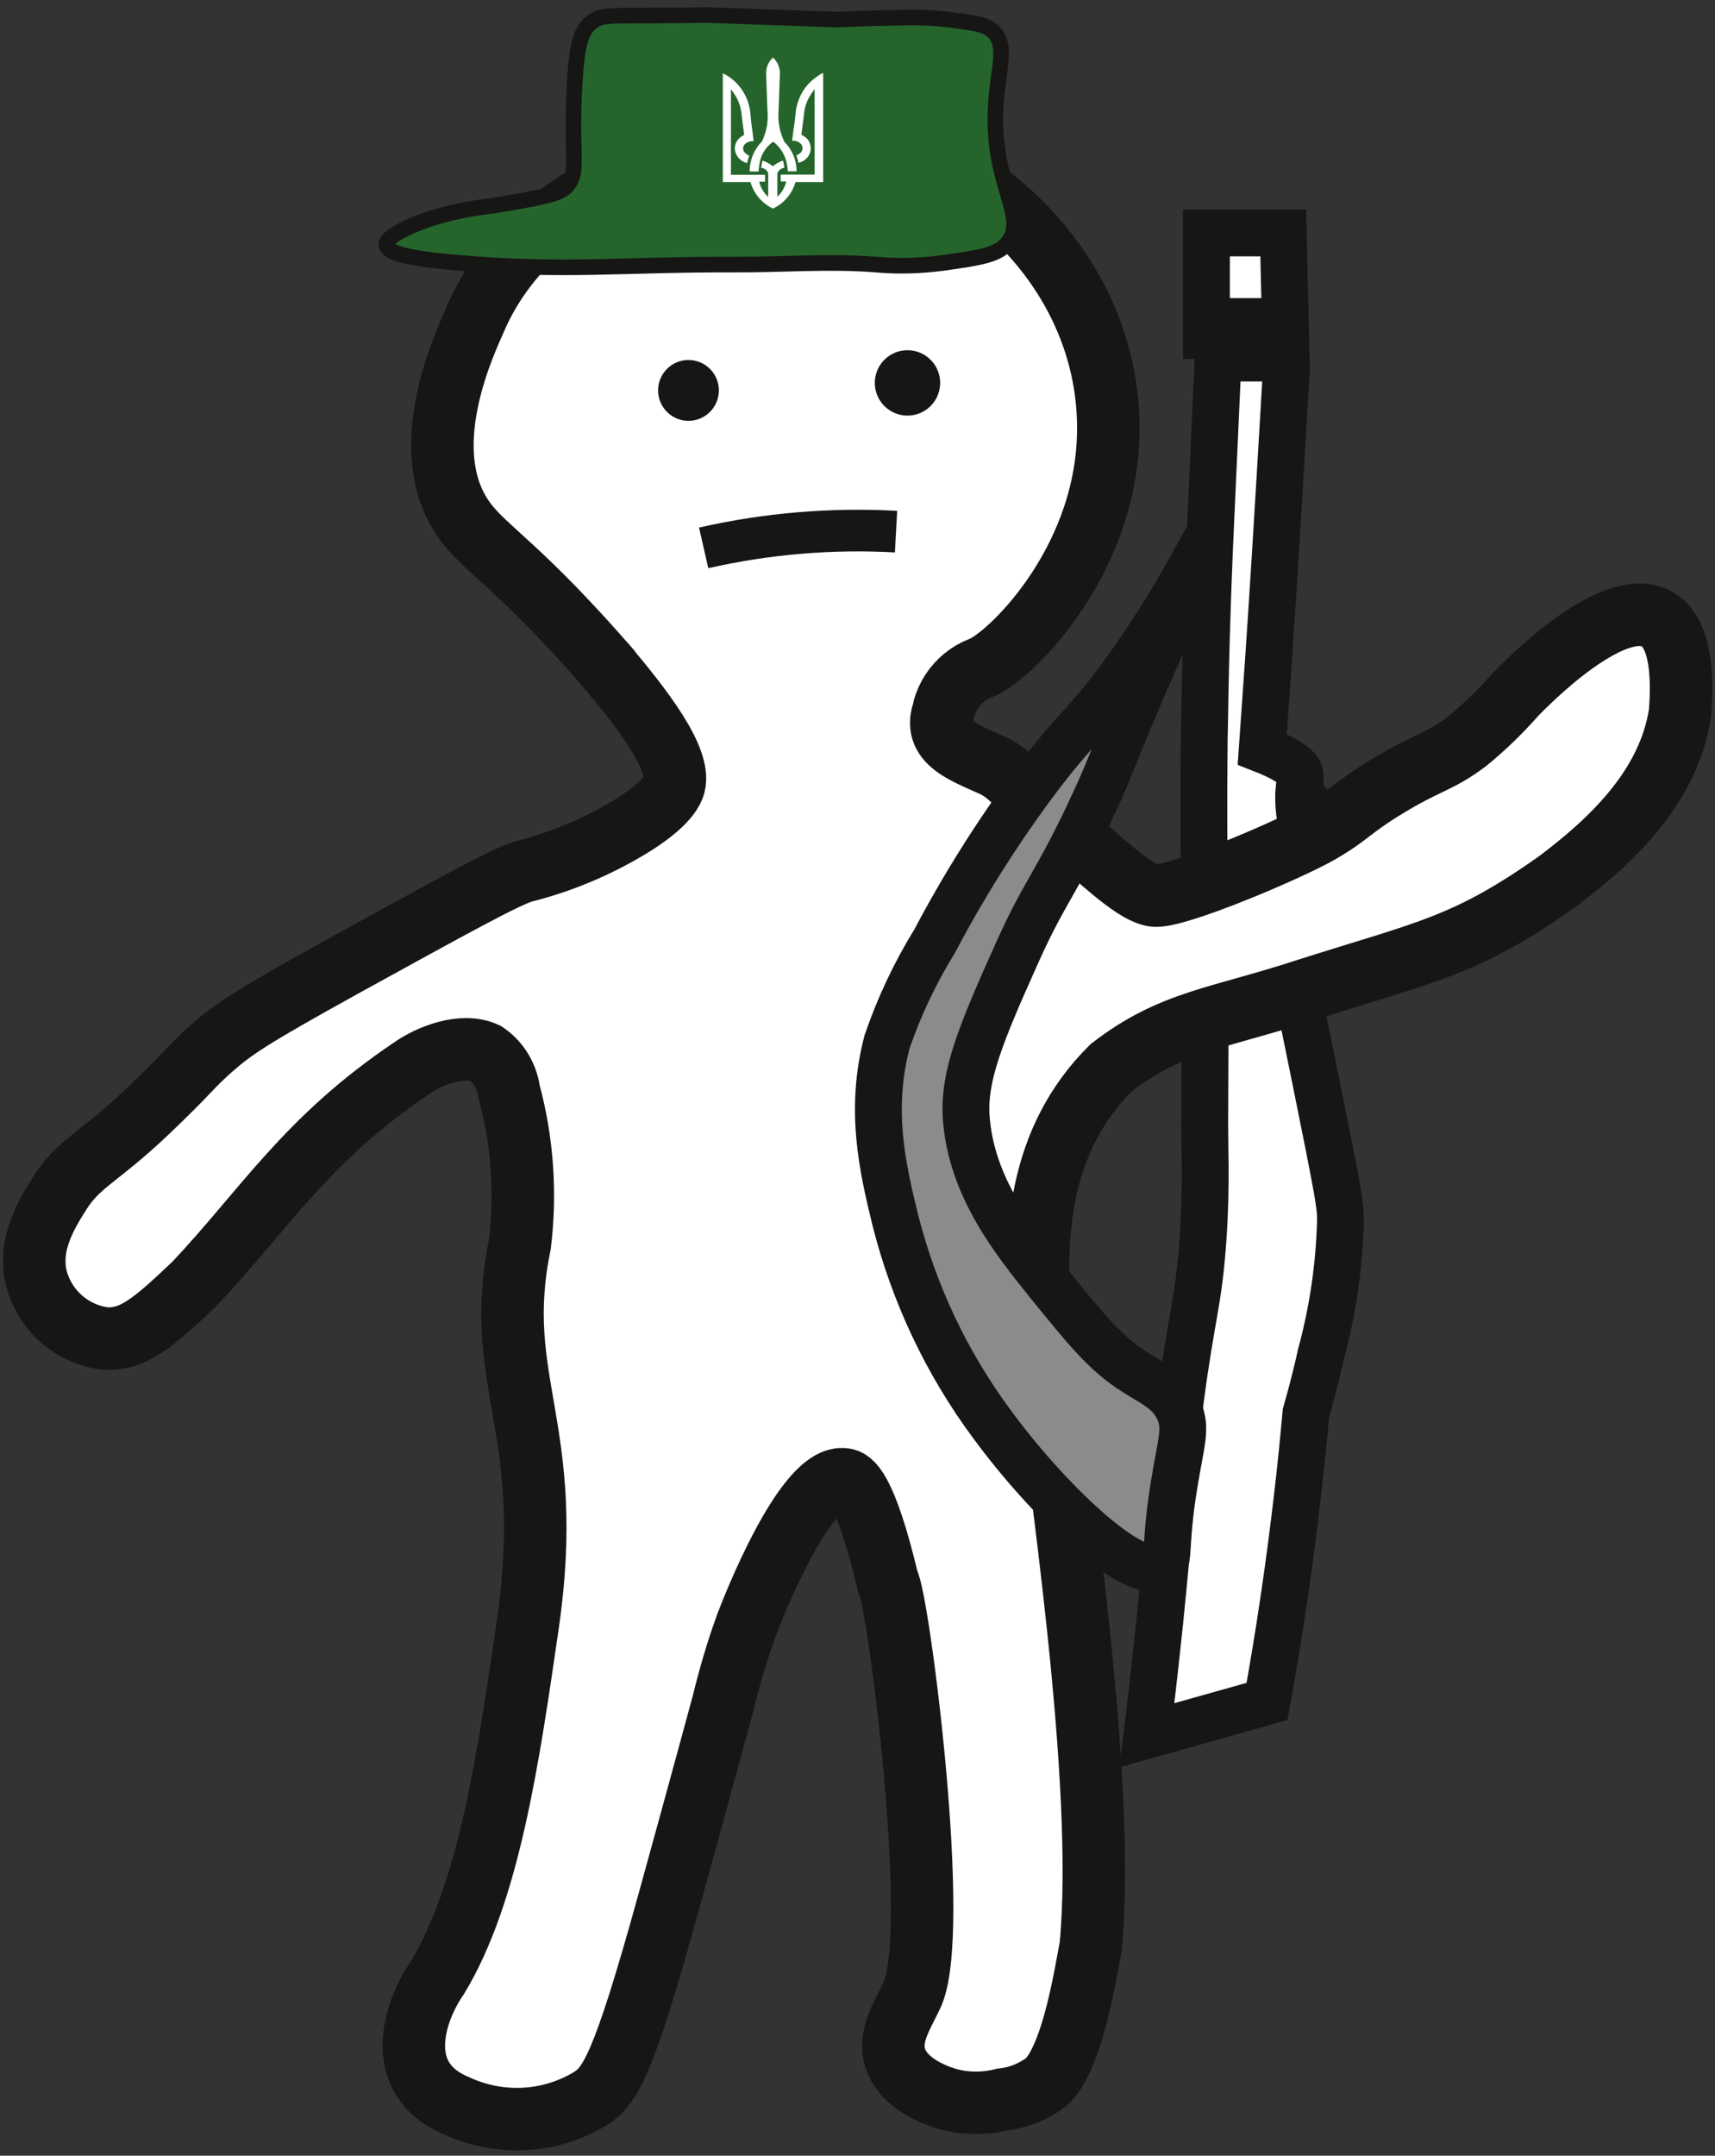 <?xml version="1.0" encoding="utf-8"?>
<!-- Generator: Adobe Illustrator 26.2.1, SVG Export Plug-In . SVG Version: 6.00 Build 0)  -->
<svg version="1.1" id="Шар_1" xmlns="http://www.w3.org/2000/svg" xmlns:xlink="http://www.w3.org/1999/xlink" x="0px" y="0px"
	 viewBox="0 0 82.38 103.49" style="enable-background:new 0 0 82.38 103.49;" xml:space="preserve">
<rect x="0" y="0" width="82.38" height="103.49" fill="#333333" stroke="none"/>
<style type="text/css">
	.st0{fill:#FFFFFF;stroke:#161615;stroke-width:2.25;stroke-miterlimit:10;}
	.st1{fill:none;stroke:#161615;stroke-width:4;stroke-miterlimit:10;}
	.st2{fill:#FFFFFF;stroke:#161615;stroke-width:0.75;stroke-miterlimit:10;}
	.st3{fill:#FFFFFF;stroke:#161615;stroke-width:3;stroke-miterlimit:10;}
	.st4{fill:#171715;stroke:#161615;stroke-miterlimit:10;}
	.st5{fill:#FFFFFF;stroke:#161615;stroke-width:2;stroke-miterlimit:10;}
	.st6{fill:#8B8B8B;stroke:#161615;stroke-width:2.25;stroke-miterlimit:10;}
	.st7{fill:#25652C;stroke:#161615;stroke-width:0.75;stroke-miterlimit:10;}
	.st8{fill:#FFFFFF;}
</style>
<g id="Group_61" transform="translate(-325.729 -180.698)">
	<path id="Path_209" class="st0" d="M383.57,216.59c0-0.37,0.01-0.76,0.02-1.15c0.03-2.29,0.11-5.75,0.31-10.01l0.39-8.62h-0.61
		v-4.93h3.69l0.15,6.54c-0.44,7.65-0.7,11.61-0.85,13.83c-0.02,0.3-0.31,4.42-0.31,4.42c1.54,0.6,1.75,1.03,1.75,1.03
		c0.16,0.33,0.03,0.54,0,1.13c-0.02,0.75,0.11,1.49,0.37,2.19c0.24,0.84,0.3,2.81-0.35,7.65c0.21,1.03,0.47,2.31,0.77,3.77
		c1.15,5.69,1.22,6.09,1.22,6.87c-0.06,2.16-0.37,4.31-0.94,6.4c-0.26,1.19-0.53,2.16-0.72,2.83c-0.12,1.31-0.25,2.64-0.41,3.99
		c-0.4,3.44-0.89,6.72-1.46,9.85l-5.77,1.62c0.15-1.19,0.37-3.1,0.62-5.47c0.64-6.23,0.5-6.87,1-10.7c0.54-4.1,0.86-4.55,1.08-7.7
		c0.18-2.61,0.06-4.5,0.08-6C383.66,225.14,383.51,222.3,383.57,216.59z"/>
	<line id="Line_12" class="st1" x1="384.47" y1="197.01" x2="387.67" y2="197.01"/>
	<path id="Path_210" class="st2" d="M388.11,217.65l2.13,2.3"/>
	<g id="Group_60">
		<path id="Path_211" class="st3" d="M370.96,215.64c-0.05-1.26,0.7-2.41,1.87-2.87c1.25-0.43,5.95-4.87,6.13-11.13
			c0.27-9.13-8.81-15.93-16.5-14.39c-1.32,0.03-10.76,1.49-13.9,8.77c-0.45,1.04-2.79,5.9-0.77,9.29c0.88,1.48,2.18,2,5.77,5.91
			c0.67,0.73,1.2,1.34,1.54,1.73"/>
		<path id="Path_212" class="st3" d="M354.71,212.5c1.78,2.1,3.88,4.76,3.36,6.01c-0.11,0.26-0.48,0.92-2.1,1.9
			c-1.58,0.95-3.29,1.67-5.08,2.12c-0.83,0.23-3.46,1.68-8.71,4.57c-4.34,2.4-5.21,2.98-6.25,3.89c-1.06,0.93-1.09,1.14-3.13,3.08
			c-2.41,2.29-3.28,2.44-4.22,3.94c-0.61,0.97-1.61,2.57-1.03,4.31c0.48,1.42,1.72,2.44,3.2,2.63c1.4,0.11,2.44-0.84,4.33-2.63
			c3.37-3.57,5.35-6.93,10.44-10.35c0.8-0.56,2.39-1.23,3.53-0.71c0.62,0.42,1.03,1.09,1.13,1.84c0.65,2.39,0.82,4.88,0.52,7.34
			c-1.36,6.61,1.76,8.8,0.38,18.25c-0.92,6.33-1.85,12.83-4.33,16.93c-1.14,1.64-2.2,4.87,0.89,6.16c2.07,0.97,4.49,0.85,6.44-0.33
			c0.92-0.59,1.54-1.38,3.76-9.41c1.59-5.75,2.63-9.6,2.63-9.6c0.31-1.27,0.68-2.53,1.13-3.76c0.23-0.61,2.81-7.27,4.7-6.96
			c0.27,0.04,0.97,0.28,2.07,4.89c0.48,0.65,2.63,17.07,1.13,19.94c-0.43,0.91-1.13,1.94-0.75,3.01c0.48,1.35,2.34,1.86,2.59,1.93
			c0.83,0.21,1.71,0.21,2.54,0c0.77-0.08,1.5-0.38,2.12-0.85c1.28-1.2,1.89-5.35,2.12-6.49c0.75-7.87-1.49-22.36-2.4-29.92
			c-0.37-4.21-0.12-8.8,3.39-12.28c2.92-2.25,5.12-2.34,9.43-3.75c5.67-1.81,7.57-2.05,11.98-5.17c2.45-1.84,5.36-4.46,5.91-8.12
			c0.59-7.65-4.36-4.47-7.88-0.9c-0.73,0.83-1.52,1.6-2.38,2.3c-1.4,1.04-1.89,0.96-3.94,2.22c-1.66,1.02-1.66,1.28-3.12,2.13
			c-1.59,0.9-6.92,3.15-7.93,3.03c-0.87-0.11-2.23-1.33-4.89-3.77c-2.06-1.88-2.06-2.05-2.82-2.45c-1.56-0.7-3.1-1.22-2.32-2.87"/>
	</g>
	<circle id="Ellipse_13" class="st4" cx="358.8" cy="199.44" r="0.96"/>
	<circle id="Ellipse_14" class="st4" cx="369.32" cy="199.08" r="1.07"/>
	<path id="Path_213" class="st5" d="M359.53,207c3.03-0.69,6.14-0.95,9.24-0.78"/>
	<path id="Path_214" class="st6" d="M383.81,206.43c0.12,0.06-1.29,2.84-3.31,7.54c-1.38,3.21-1.27,3.2-2.15,5.12
		c-1.8,3.93-2.4,4.3-3.76,7.34c-1.76,3.91-2.58,5.93-2.45,7.9c0.24,3.38,2.34,5.96,3.98,8c1.81,2.23,2.71,3.34,4.11,4.23
		c0.93,0.59,1.72,0.91,2.13,1.85c0.38,0.87,0.1,1.51-0.23,3.55c-0.51,3.12-0.17,3.64-0.62,3.91c-1.34,0.81-5.53-3.24-8.16-6.84
		c-2.16-2.92-3.73-6.25-4.62-9.78c-0.61-2.5-1.25-5.27-0.39-8.54c0.58-1.69,1.35-3.32,2.29-4.84c1.36-2.58,2.91-5.05,4.64-7.4
		c2.24-3.03,2.55-2.82,4.53-5.57C382.44,209.25,383.7,206.37,383.81,206.43z"/>
	<path id="Path_215" class="st7" d="M374.12,192.37c1.04-1.25-0.79-2.8-0.56-6.59c0.1-1.77,0.59-2.9-0.13-3.58
		c-0.36-0.34-0.95-0.41-2.13-0.56c-0.78-0.09-1.57-0.12-2.35-0.09c-0.77,0.01-1.79,0.03-3.01,0.09l-6.21-0.22
		c-1.66,0.02-2.91,0.03-3.67,0.03c-1.08,0-1.48,0-1.88,0.29c-0.56,0.41-0.74,1.13-0.85,3.01c-0.2,3.54,0.24,4.19-0.38,4.89
		c-0.35,0.4-1.43,0.58-3.58,0.94c-1.05,0.11-2.09,0.33-3.1,0.66c-0.52,0.19-2.03,0.75-1.98,1.22c0.05,0.51,1.92,0.72,3.39,0.85
		c5.22,0.45,7.89,0.07,13.36,0.09c2.26,0.01,4.52-0.18,6.77,0c1.1,0.1,2.2,0.06,3.29-0.09C372.8,193.07,373.65,192.94,374.12,192.37
		z"/>
	<path id="Path_216" class="st8" d="M361.74,188.91v0.02h0.43v-0.06c0.01-0.1,0.02-0.2,0.04-0.3c0.06-0.43,0.3-0.82,0.66-1.07
		c0.35,0.26,0.58,0.65,0.66,1.08c0.02,0.1,0.03,0.2,0.04,0.3v0.04h0.42v-0.02c0-0.53-0.22-1.04-0.6-1.41h0.01
		c-0.23-0.48-0.32-1.01-0.27-1.54c0.02-0.51,0.04-1.16,0.06-1.67c0.02-0.28-0.08-0.55-0.27-0.76c-0.01-0.01-0.05-0.05-0.06-0.05
		s-0.05,0.04-0.06,0.05c-0.19,0.2-0.29,0.48-0.27,0.76c0.02,0.51,0.04,1.16,0.06,1.67c0.06,0.53-0.03,1.06-0.26,1.54
		C361.95,187.87,361.74,188.38,361.74,188.91L361.74,188.91z"/>
	<path id="Path_217" class="st8" d="M365.27,184.21c-0.01,0-0.02,0-0.03,0c-0.02,0.01-0.04,0.02-0.06,0.03
		c-0.24,0.14-0.46,0.31-0.65,0.52c-0.35,0.4-0.55,0.9-0.59,1.43c-0.02,0.28-0.07,0.56-0.11,0.84c-0.02,0.14-0.03,0.29-0.05,0.43
		c0.14-0.02,0.27,0.02,0.38,0.11c0.13,0.1,0.16,0.29,0.06,0.42c0,0.01-0.01,0.01-0.01,0.02c-0.06,0.06-0.14,0.11-0.22,0.15h-0.01
		c0.04,0.12,0.08,0.23,0.1,0.36l0.02-0.01c0.3-0.07,0.53-0.31,0.57-0.62c0.03-0.29-0.13-0.57-0.39-0.69
		c-0.05-0.02-0.06-0.05-0.05-0.1c0.04-0.31,0.09-0.62,0.12-0.94c0.03-0.29,0.12-0.57,0.26-0.82c0.08-0.13,0.16-0.25,0.25-0.37v4.11
		h-1.63v0.33h0.27c-0.07,0.28-0.22,0.54-0.43,0.73v-1.12c0.05-0.14,0.17-0.24,0.31-0.26l0.03-0.01c-0.01-0.05-0.02-0.1-0.02-0.12
		c-0.01-0.07-0.03-0.15-0.05-0.22l-0.09,0.03c-0.14,0.06-0.28,0.14-0.4,0.24c-0.12-0.1-0.26-0.18-0.4-0.24l-0.09-0.03
		c-0.02,0.07-0.04,0.14-0.05,0.22c0,0.02-0.01,0.07-0.02,0.12l0.03,0.01c0.14,0.02,0.27,0.12,0.31,0.26v1.13
		c-0.21-0.19-0.37-0.45-0.43-0.73h0.28v-0.33h-1.64v-4.11c0.09,0.12,0.17,0.24,0.25,0.37c0.14,0.25,0.23,0.53,0.26,0.82
		c0.03,0.31,0.08,0.63,0.12,0.94c0.01,0.05-0.01,0.07-0.05,0.1c-0.26,0.12-0.42,0.4-0.39,0.69c0.05,0.3,0.27,0.55,0.57,0.62
		l0.02,0.01c0.02-0.12,0.06-0.24,0.1-0.36h-0.01c-0.08-0.04-0.15-0.08-0.21-0.15c-0.11-0.12-0.1-0.31,0.03-0.42
		c0.01,0,0.01-0.01,0.02-0.01c0.1-0.09,0.24-0.13,0.38-0.11c-0.02-0.14-0.03-0.29-0.05-0.43c-0.04-0.28-0.08-0.56-0.1-0.84
		c-0.05-0.82-0.52-1.56-1.24-1.95c-0.02-0.01-0.04-0.02-0.06-0.03c-0.01,0-0.02,0-0.03,0v5.21h1.33c0.16,0.56,0.55,1.02,1.08,1.27
		c0.53-0.25,0.92-0.71,1.08-1.27h1.33V184.21L365.27,184.21z"/>
</g>
</svg>
